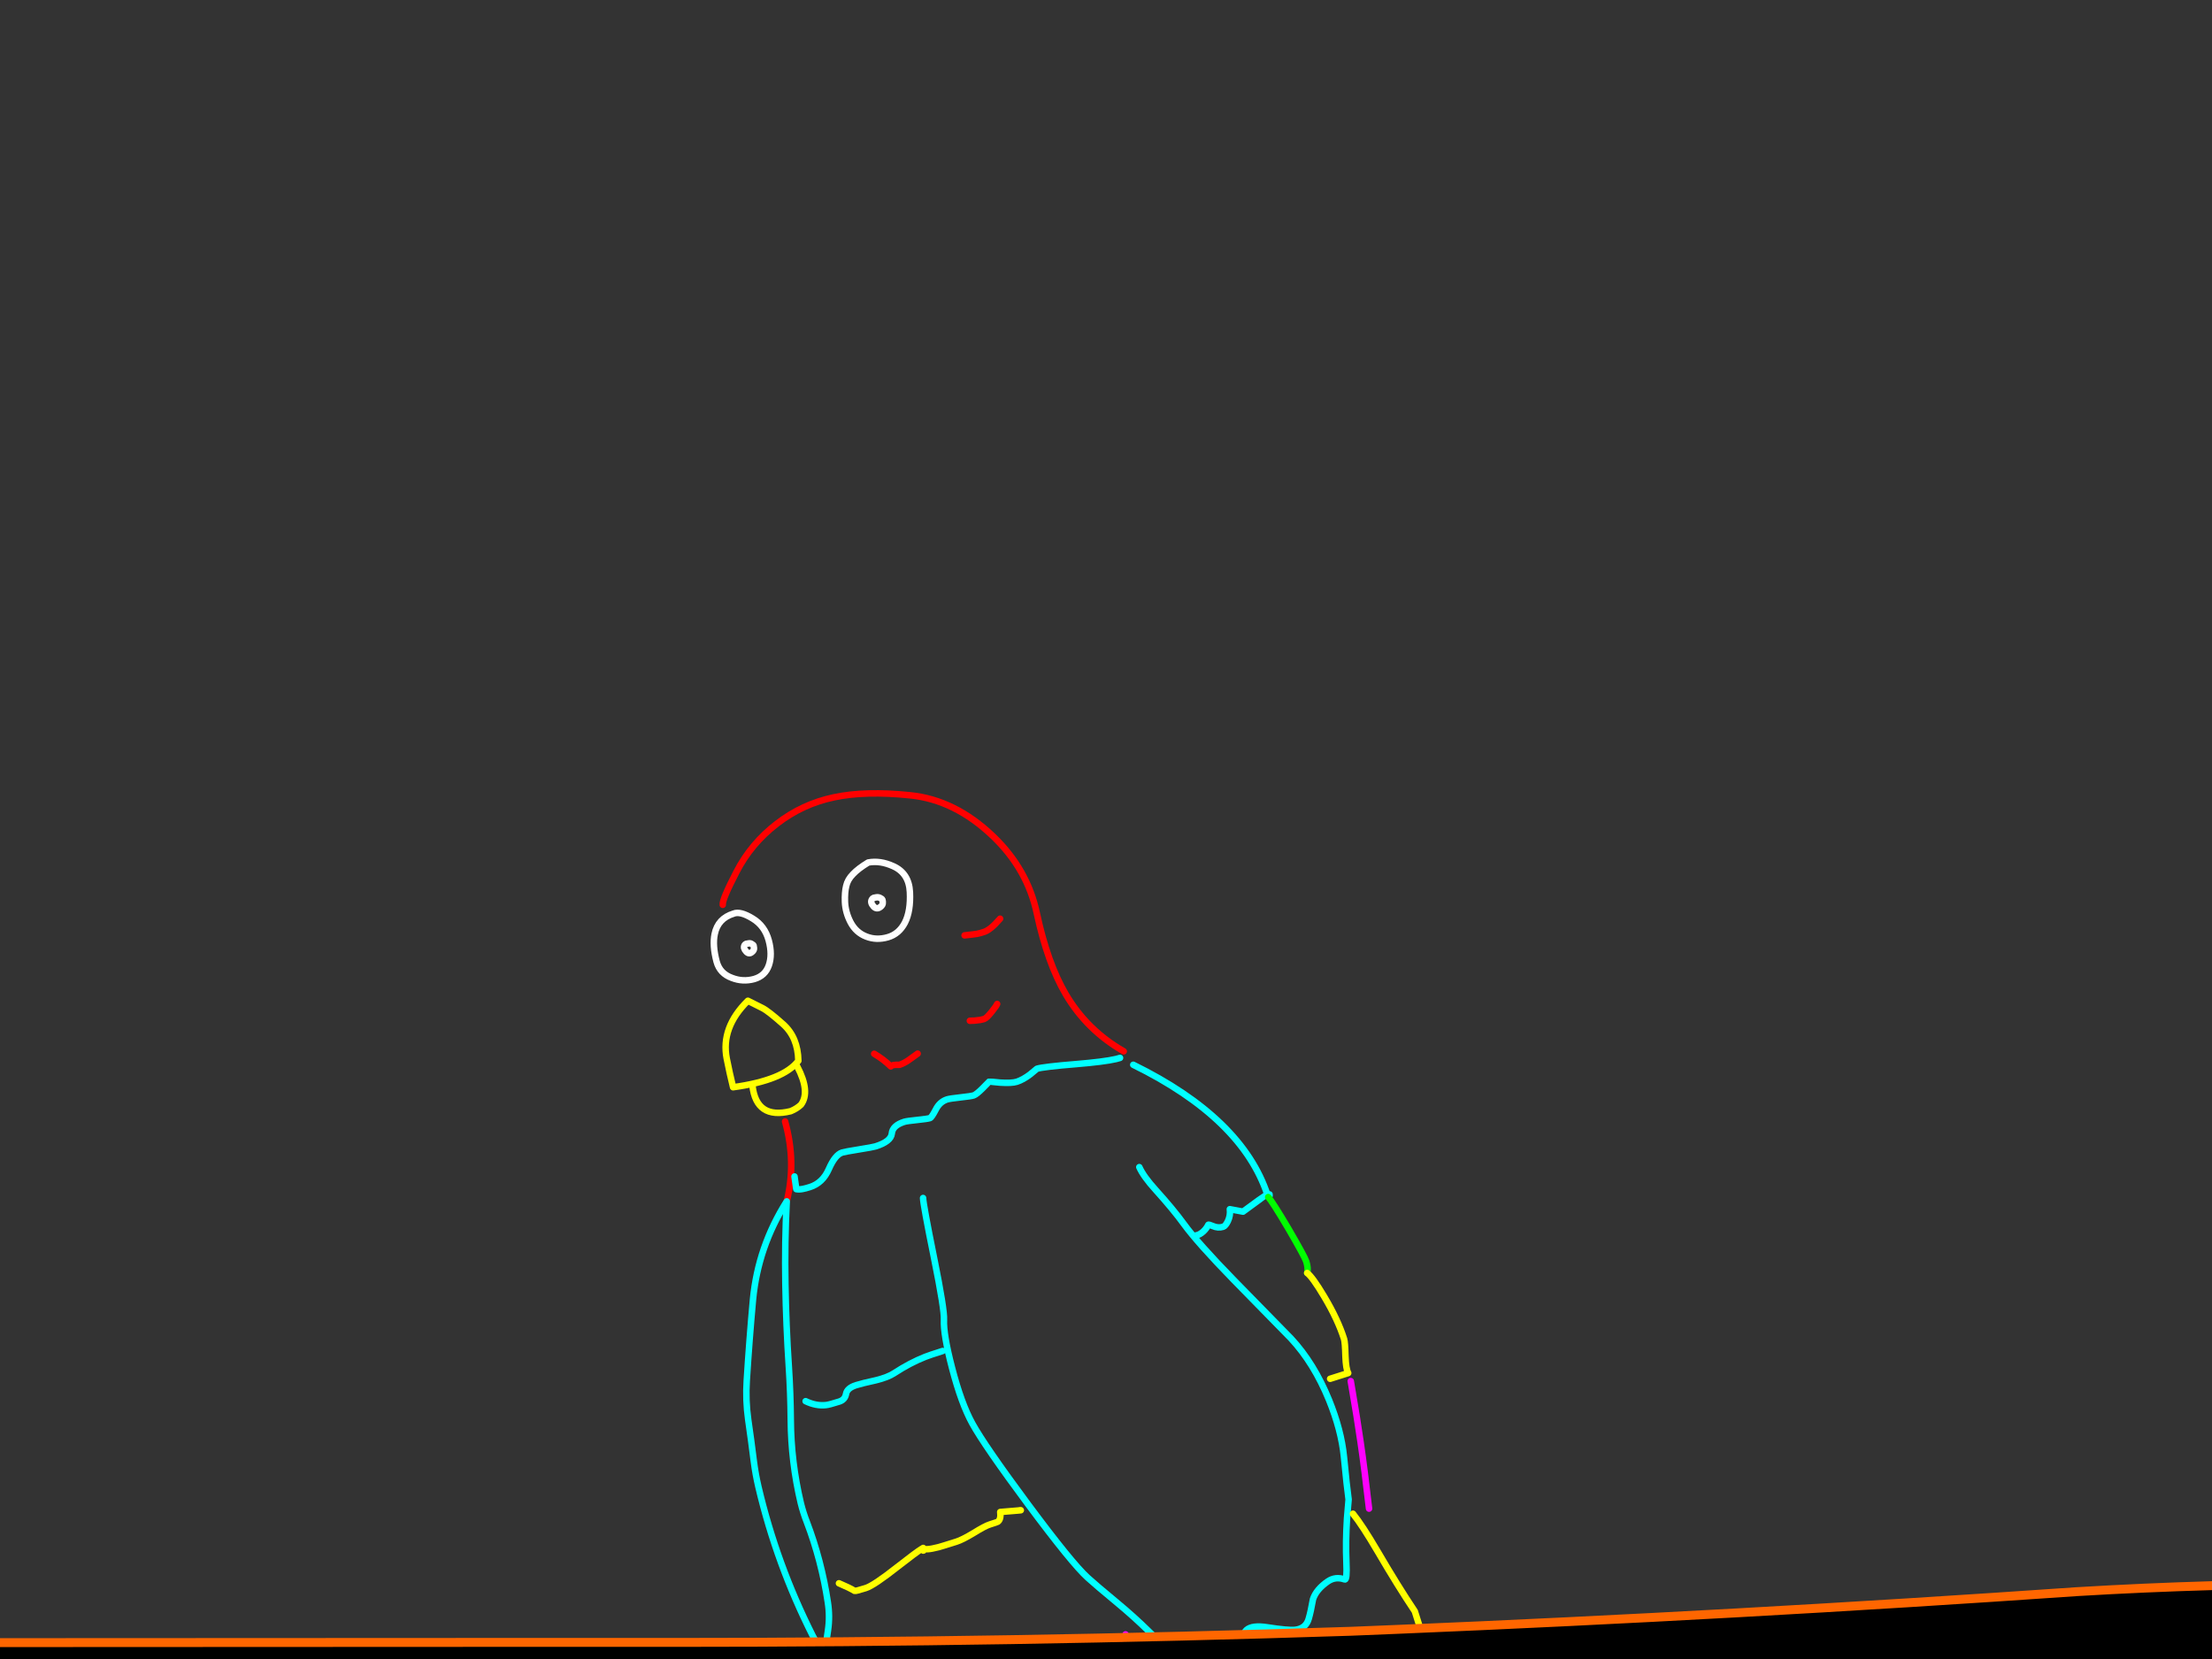 <?xml version="1.0" encoding="utf-8"?>
<svg id="EdithAnim12" image-rendering="inherit" baseProfile="basic" version="1.1" x="0px" y="0px" width="800" height="600" xmlns="http://www.w3.org/2000/svg" xmlns:xlink="http://www.w3.org/1999/xlink">
  <rect width="100%" height="100%" fill="#333333" stroke="none"/>
  <g id="14_JurorParrotf156r1" overflow="visible">
    <g id="Parrot">
      <path id="Layer2_0_1_STROKES" stroke="#FFF" stroke-width="2.345" stroke-linejoin="round" stroke-linecap="round" fill="none" d="M313.998,311.934 Q318.294,311.128 323.028,313.257 328.756,315.81 329.079,322.658 329.402,329.506 327.281,333.683 325.142,337.805 321.082,338.968 316.965,340.148 313.315,338.72 309.609,337.311 307.626,333.572 305.751,329.983 305.587,326.16 305.472,322.691 306.044,320.419 306.543,318.108 308.501,316.135 310.386,314.124 313.998,311.934Z M318.605,324.929 Q317.816,324.379 316.942,324.533 316.012,324.705 315.956,324.722 315.621,324.828 315.335,325.288 314.651,326.427 315.964,327.856 317.078,329.041 318.41,328.005 319.348,327.277 319.268,326.441 319.259,325.829 319.188,325.606 319.102,325.141 318.605,324.929Z M265.3,330.429 Q267.688,329.427 272.19,332.184 276.601,334.846 278.023,340.116 279.41,345.274 278.054,349.147 276.735,352.948 272.731,354.093 268.653,355.199 264.726,353.675 260.355,352.107 259.177,347.805 257.616,341.903 258.475,337.818 259.636,332.161 265.3,330.429Z M272.086,341.565 Q271.482,341.019 270.737,341.193 269.864,341.346 269.808,341.364 269.584,341.435 269.281,341.838 268.691,342.886 269.895,344.166 270.917,345.257 271.97,344.308 272.758,343.69 272.696,342.91 272.666,342.427 272.595,342.204 272.583,341.777 272.086,341.565Z" test="Parrot"/>
      <path id="Layer2_0_2_STROKES" stroke="#F00" stroke-width="2.345" stroke-linejoin="round" stroke-linecap="round" fill="none" d="M348.852,338.293 Q352.419,337.902 353.293,337.748 354.167,337.594 355.844,337.063 358.247,336.302 361.702,332.256 M350.76,369.179 L352.522,369.113 Q354.565,368.958 355.962,368.516 356.801,368.25 358.653,365.942 360.373,363.798 360.643,363.098 M406.411,380.219 Q393.118,372.619 385.398,359.503 378.836,348.296 374.973,330.268 371.597,314.362 359.148,302.435 345.383,289.265 329.182,287.63 312.963,285.938 301.614,288.363 290.248,290.732 280.96,297.917 271.616,305.119 266.362,315.332 261.129,325.415 261.398,327.236 M283.933,405.592 Q288.049,420.341 284.535,434.493 M316.161,381.118 Q319.562,383.117 322.156,385.678 322.504,385 325.299,385.114 326.752,384.653 328.532,383.475 328.888,383.239 331.888,381.059" test="Parrot"/>
      <path id="Layer2_0_3_STROKES" stroke="#0FF" stroke-width="2.345" stroke-linejoin="round" stroke-linecap="round" fill="none" d="M287.341,425.486 L287.995,430.076 Q289.16,430.261 290.426,429.983 291.244,429.847 292.921,429.316 297.56,427.847 299.769,422.781 302.017,417.641 304.588,416.827 305.483,416.543 310.632,415.713 315.725,414.899 316.676,414.598 322.21,412.846 322.531,409.977 322.779,407.069 327.027,405.724 327.978,405.423 331.674,405.052 335.425,404.664 336.32,404.381 336.935,404.186 338.425,401.315 339.858,398.463 342.542,397.613 343.492,397.312 347.356,396.888 351.219,396.465 352.114,396.181 353.12,395.863 355.455,393.524 356.622,392.355 357.733,391.204 357.901,391.151 361.715,391.542 365.921,391.81 367.71,391.243 370.002,390.517 372.628,388.517 373.904,387.498 375.013,386.532 377.249,385.824 389.299,384.838 399.307,384.006 403.606,383.014 404.462,382.804 405.077,382.61 M333.844,433.272 Q333.884,435.535 337.818,454.955 341.614,473.742 341.394,477.317 341.147,482.562 344.32,494.719 347.667,507.621 351.693,514.895 356.152,522.955 371.709,543.923 387.684,565.434 393.374,570.583 396.063,573.053 403.901,579.55 410.238,584.801 415.519,590.018 422.499,596.91 427.009,599.111 431.61,601.406 437.369,600.751 441.232,600.327 447.303,599.881 451.246,599.125 450.219,595.882 447.352,586.827 458.286,588.531 465.982,589.723 468.416,589.444 472.335,589.003 473.336,585.365 474.099,582.724 474.87,578.359 476.073,574.78 480.271,571.914 483.006,570.063 486.326,571.226 487.23,571.555 486.94,565.005 486.625,557.601 487.16,549.19 L487.746,542.3 Q487.092,537.71 486.051,526.846 485.119,517.3 480.65,506.291 475.213,493.006 466.91,484.072 466.454,483.601 446.182,462.896 433.253,449.646 428.148,442.652 424.333,437.402 417.986,430.371 413.553,425.501 412.046,422.103 M459.16,432.402 Q458.365,432.223 457.359,432.541 457.192,432.594 449.559,438.209 447.396,437.787 444.788,437.321 445.07,439.569 444.074,441.668 443.213,443.417 442.374,443.683 440.529,444.267 438.595,443.403 437.029,442.73 436.988,442.989 436.357,444.296 435.171,445.41 433.78,446.65 432.592,446.78 M409.861,385.093 Q449.254,404.417 458.421,432.205 L459.148,431.975 M284.535,434.493 Q283.772,449.373 284.046,464.416 284.301,479.404 285.299,494.403 285.915,503.925 285.993,513.495 286.096,528.777 289.619,543.592 290.475,547.072 291.743,550.3 297.13,564.4 299.405,579.548 300.2,584.586 299.457,589.618 298.9,593.3 298.382,596.909 295.594,594.901 293.937,591.612 280.884,565.731 274.297,537.741 273.251,533.275 272.653,528.667 271.712,521.031 270.602,513.448 269.614,506.442 270.073,499.346 271.001,484.599 272.335,469.969 274.162,450.878 284.535,434.493Z M291.362,506.752 Q295.136,508.571 298.758,508.162 299.835,508.067 303.525,506.898 305.593,506.244 305.977,504.154 306.343,502.008 309.641,500.964 311.821,500.274 316.77,499.199 321.163,498.115 323.448,496.592 329.105,492.894 334.627,490.715 336.1,490.126 340.908,488.604" test="Parrot"/>
      <path id="Layer2_0_4_STROKES" stroke="#0F0" stroke-width="2.345" stroke-linejoin="round" stroke-linecap="round" fill="none" d="M472.757,460.386 Q473.209,458.706 472.43,456.246 471.881,454.513 466.079,444.541 460.112,434.437 458.651,432.932" test="Parrot"/>
      <path id="Layer2_0_5_STROKES" stroke="#FF0" stroke-width="2.345" stroke-linejoin="round" stroke-linecap="round" fill="none" d="M481.062,498.657 L487.602,496.586 Q486.771,495.127 486.6,490.507 486.472,485.443 486.1,484.269 483.87,477.225 478.896,468.898 474.7,461.862 472.757,460.386 M270.48,361.94 Q260.635,371.638 262.839,382.872 263.855,388.024 265.13,393.217 283.453,390.675 288.733,383.653 288.582,375.213 283.258,370.441 277.86,365.63 275.67,364.54 273.462,363.394 270.48,361.94Z M272.131,392.6 Q273.52,404.953 285.954,401.877 288.137,401.001 289.699,399.523 293.144,394.864 288.349,385.742 M303.422,572.618 Q307.328,574.272 309.092,575.374 309.498,575.491 313.132,574.341 316.039,573.42 324.503,566.742 331.353,561.375 333.468,560.09 333.712,559.89 333.879,559.837 334.272,560.882 339.447,559.55 340.527,559.27 345.949,557.553 348.073,556.88 352.153,554.42 356.215,551.904 357.948,551.355 360.631,550.505 360.837,550.379 362.093,549.489 361.744,546.832 371.101,546.083 368.744,546.214 M333.468,560.09 Q333.223,560.291 333.571,560.611 334.322,561.235 333.879,559.837 M334.365,617.313 Q331.029,622.121 330.907,625.235 330.888,626.533 332.339,631.116 334.251,637.154 338.392,637.995 341.535,638.599 352.51,636.354 351.944,634.565 351.131,633.162 353.632,633.292 357.137,633.29 L360.771,632.139 Q358.715,630.699 357.046,629.505 359.845,629.603 362.491,629.996 L367.577,628.385 366.427,624.751 Q361.269,622.448 357.966,616.483 355.33,610.49 354.364,609.381 353.638,609.612 351.954,609.345 M370.315,606.729 Q372.976,618.434 375.994,621.168 378.592,623.544 385.515,621.906 L384.134,617.545 Q383.13,616.51 381.488,613.463 381.727,613.633 381.927,613.877 387.149,619.297 393.278,618.648 L391.455,612.89 Q392.554,613.834 393.802,614.669 397.806,617.214 401.502,616.843 L402.285,616.596 Q401.933,614.124 399.375,610.321 396.509,606.124 395.907,604.223 394.686,600.366 397.029,597.471 M412.907,599.64 Q416.544,614.233 435.24,637.344 443.231,647.237 449.875,653.068 457.013,659.295 459.92,658.375 464.056,657.065 464.921,656.299 467.853,653.71 466.445,647.514 469.479,647.967 476.582,646.702 482.563,644.808 482.573,638.04 482.599,633.849 482.681,633.331 483.124,631.039 485.136,630.401 485.919,630.154 494.777,630.547 496.007,630.158 496.924,625.869 497.921,621.248 499.513,620.252 503.278,617.768 508.826,615.089 512.626,612.717 513.255,607.905 514.429,607.534 516.565,607.288 518.684,606.986 519.299,606.791 L511.688,582.754 Q505.63,573.724 498.255,561.114 492.65,551.572 489.319,547.46" test="Parrot"/>
      <path id="Layer2_0_6_STROKES" stroke="#F0F" stroke-width="2.345" stroke-linejoin="round" stroke-linecap="round" fill="none" d="M298.382,596.909 L302.722,606.728 Q307.997,617.174 312.923,620.105 315.422,621.589 317.299,623.824 318.356,625.027 319.7,626.939 320.736,628.271 321.74,628.138 322.967,627.934 325.131,625.834 328.01,623.077 329.817,618.876 331.047,615.965 333.731,615.115 336.302,614.301 343.105,613.254 349.022,611.934 350.997,608.848 352.934,605.836 358.652,605.441 361.901,605.212 368.954,604.762 372.376,604.109 377.54,603.519 381.595,602.727 384.215,599.93 386.929,597.041 390.318,596.09 392.478,595.53 397.848,594.813 400.879,594.284 404.437,594.449 406.573,594.203 407.065,591.095 M495.132,545.62 Q493.511,531.372 492.083,521.614 491.011,513.958 488.522,499.493 M503.584,721.491 Q509.582,729.556 510.845,730.632 512.694,732.199 515.825,731.208 516,730.836 517.299,730.618 518.634,729.396 519.426,726.07 547.005,740.524 548.347,740.099 556.732,737.444 555.725,721.833 555.144,712.423 551.799,701.858 549.693,695.206 546.239,689.349 543.979,685.513 540.394,680.99" test="Parrot"/>
      <path id="Layer2_0_7_STROKES" stroke="#F60" stroke-width="2.345" stroke-linejoin="round" stroke-linecap="round" fill="none" d="M463.319,662.895 Q462.477,662.178 461.579,661.478 459.709,660.04 459.262,660.182 L460.413,663.815 Q464.5,671.87 481.783,694.013 502.229,720.321 507.819,718.551 510.223,717.79 514.215,711.36 517.797,704.997 517.909,704.962 518.859,704.661 521.772,704.538 524.742,704.398 525.636,704.114 528.375,703.247 529.324,696.919 529.965,692.534 529.651,689.989 535.968,687.988 538.127,683.737 540.269,679.43 543.567,678.386 542.771,675.871 541.392,670.157 539.958,664.46 539.781,663.902 538.17,658.815 531.352,648.549 523.627,636.972 522.495,634.563 520.697,630.827 518.779,623.992 516.867,616.787 516.053,614.216 L515.326,614.446" test="Parrot"/>
    </g>
    <g id="JuryBoxFront">
      <path fill="#000" stroke="none" d="M-3688.06,607.778 L-3723.986,565.812 -3726.966,773.55 Q-3713.791,773.552 -3695.31,773.55 L-3688.06,607.778 M1051.582,586.191 L1049.407,586.191 1020.651,614.464 1020.651,766.704 Q1037.541,766.731 1051.582,766.704 L1051.582,586.191 M775.376,605.523 Q655.357,608.262 535.579,615.108 414.029,620.989 292.398,621.714 167.707,622.438 43.016,622.277 -78.615,622.116 -200.245,621.714 -328.803,621.311 -457.361,619.78 -584.147,618.33 -710.852,616.236 -836.671,614.222 -962.49,617.444 -1087.02,620.586 -1211.631,627.352 -1332.859,632.588 -1454.328,630.735 -1582.242,628.721 -1710.075,620.827 -1829.208,612.853 -1948.825,611.161 -2067.878,609.55 -2187.011,610.598 -2314.844,611.725 -2442.677,613.659 -2570.993,615.672 -2699.229,617.605 -2826.578,619.539 -2954.089,621.633 -3078.136,623.727 -3202.263,624.694 -3325.908,625.66 -3449.874,623.244 -3569.33,620.908 -3688.06,607.778 L-3695.31,773.55 Q-3363.512,773.405 -1319.407,770.167 626.476,767.018 1020.651,766.704 L1020.651,614.464 Q898.296,602.784 775.376,605.523 M505.211,589.252 Q496.825,589.645 488.457,589.977 366.102,594.004 243.746,594.004 206.671,594.004 169.56,594.004 80.102,594.028 -9.422,594.085 -22.694,594.095 -36.004,594.085 -150.857,593.974 -265.813,592.313 -302.665,591.784 -339.516,590.702 -376.379,590.457 -413.3,590.138 -440.926,589.98 -468.638,589.735 -496.289,589.005 -523.976,588.607 -652.373,586.835 -780.85,585.547 -880.791,584.564 -980.694,588.93 -995.345,589.618 -1010.015,590.38 -1130.92,595.938 -1251.584,602.301 L-1509.425,603.59 Q-1638.788,597.387 -1767.99,589.413 -1885.029,581.277 -2002.793,580.15 -2130.143,578.861 -2257.331,580.633 -2381.539,582.405 -2505.909,584.902 -2622.948,587.319 -2740.067,589.816 -2859.12,592.313 -2978.334,594.246 -3103.912,596.26 -3229.811,594.649 -3351.764,593.118 -3473.556,585.063 -3598.892,577.572 -3723.986,565.812 L-3688.06,607.778 Q-3569.33,620.908 -3449.874,623.244 -3325.908,625.66 -3202.263,624.694 -3078.136,623.727 -2954.089,621.633 -2826.578,619.539 -2699.229,617.605 -2570.993,615.672 -2442.677,613.659 -2314.844,611.725 -2187.011,610.598 -2067.878,609.55 -1948.825,611.161 -1829.208,612.853 -1710.075,620.827 -1582.242,628.721 -1454.328,630.735 -1332.859,632.588 -1211.631,627.352 -1087.02,620.586 -962.49,617.444 -836.671,614.222 -710.852,616.236 -584.147,618.33 -457.361,619.78 -328.803,621.311 -200.245,621.714 -78.615,622.116 43.016,622.277 167.707,622.438 292.398,621.714 414.029,620.989 535.579,615.108 655.357,608.262 775.376,605.523 898.296,602.784 1020.651,614.464 L1049.407,586.191 1049.488,584.902 Q1019.865,582.234 990.203,579.586 967.491,577.469 944.773,575.961 848.169,569.836 751.211,575.639 628.342,584.163 505.211,589.252Z" test="JuryBoxFront" stroke-width="1.611"/>
      <path id="Layer1_0_1_STROKES" stroke="#F60" stroke-width="3.222" stroke-linejoin="round" stroke-linecap="round" fill="none" d="M1049.528,584.942 Q1019.865,582.234 990.203,579.586 967.491,577.469 944.773,576.001 848.169,569.836 751.211,575.639 628.342,584.163 505.211,589.292 496.825,589.645 488.457,589.977 366.102,594.004 243.746,594.004 206.671,594.004 169.6,594.004 80.102,594.028 -9.422,594.085 -22.694,594.095 -35.964,594.085 -150.857,593.974 -265.813,592.313 -302.665,591.784 -339.516,590.742 -376.379,590.457 -413.26,590.178 -440.926,589.98 -468.598,589.775 -496.289,589.005 -523.976,588.607 -652.373,586.835 -780.85,585.547 -880.791,584.564 -980.654,588.97 -995.345,589.618 -1010.015,590.38 -1130.92,595.938 -1251.584,602.301 L-1509.425,603.59 Q-1638.788,597.387 -1767.99,589.413 -1885.029,581.277 -2002.793,580.15 -2130.143,578.861 -2257.331,580.633 -2381.539,582.405 -2505.909,584.902 -2622.948,587.319 -2740.067,589.816 -2859.12,592.313 -2978.334,594.246 -3103.912,596.26 -3229.811,594.649 -3351.764,593.118 -3473.556,585.063 -3598.892,577.572 -3723.986,565.812 L-3688.06,607.778 Q-3569.33,620.908 -3449.874,623.244 -3325.908,625.66 -3202.263,624.694 -3078.136,623.727 -2954.089,621.633 -2826.578,619.539 -2699.229,617.605 -2570.993,615.672 -2442.677,613.659 -2314.844,611.725 -2187.011,610.598 -2067.878,609.55 -1948.825,611.161 -1829.208,612.853 -1710.075,620.827 -1582.242,628.721 -1454.328,630.735 -1332.859,632.588 -1211.631,627.352 -1087.02,620.586 -962.49,617.444 -836.671,614.222 -710.852,616.236 -584.147,618.33 -457.361,619.78 -328.803,621.311 -200.245,621.714 -78.615,622.116 43.016,622.277 167.707,622.438 292.398,621.714 414.029,620.989 535.579,615.108 655.357,608.262 775.376,605.523 898.296,602.784 1020.651,614.464 L1049.407,586.191 M1049.528,584.942 Q1050.554,585.05 1051.582,585.144 L1051.582,586.191 1051.582,766.704 1051.582,784.747 M1020.651,784.747 L1020.651,766.744 M-3695.31,773.55 L-3695.793,784.747 M1020.651,766.744 L1020.651,614.464 M-3727.127,784.747 L-3726.966,773.55 -3723.986,565.812 M-3688.06,607.778 L-3695.31,773.55" test="JuryBoxFront"/>
    </g>
  </g>
</svg>
